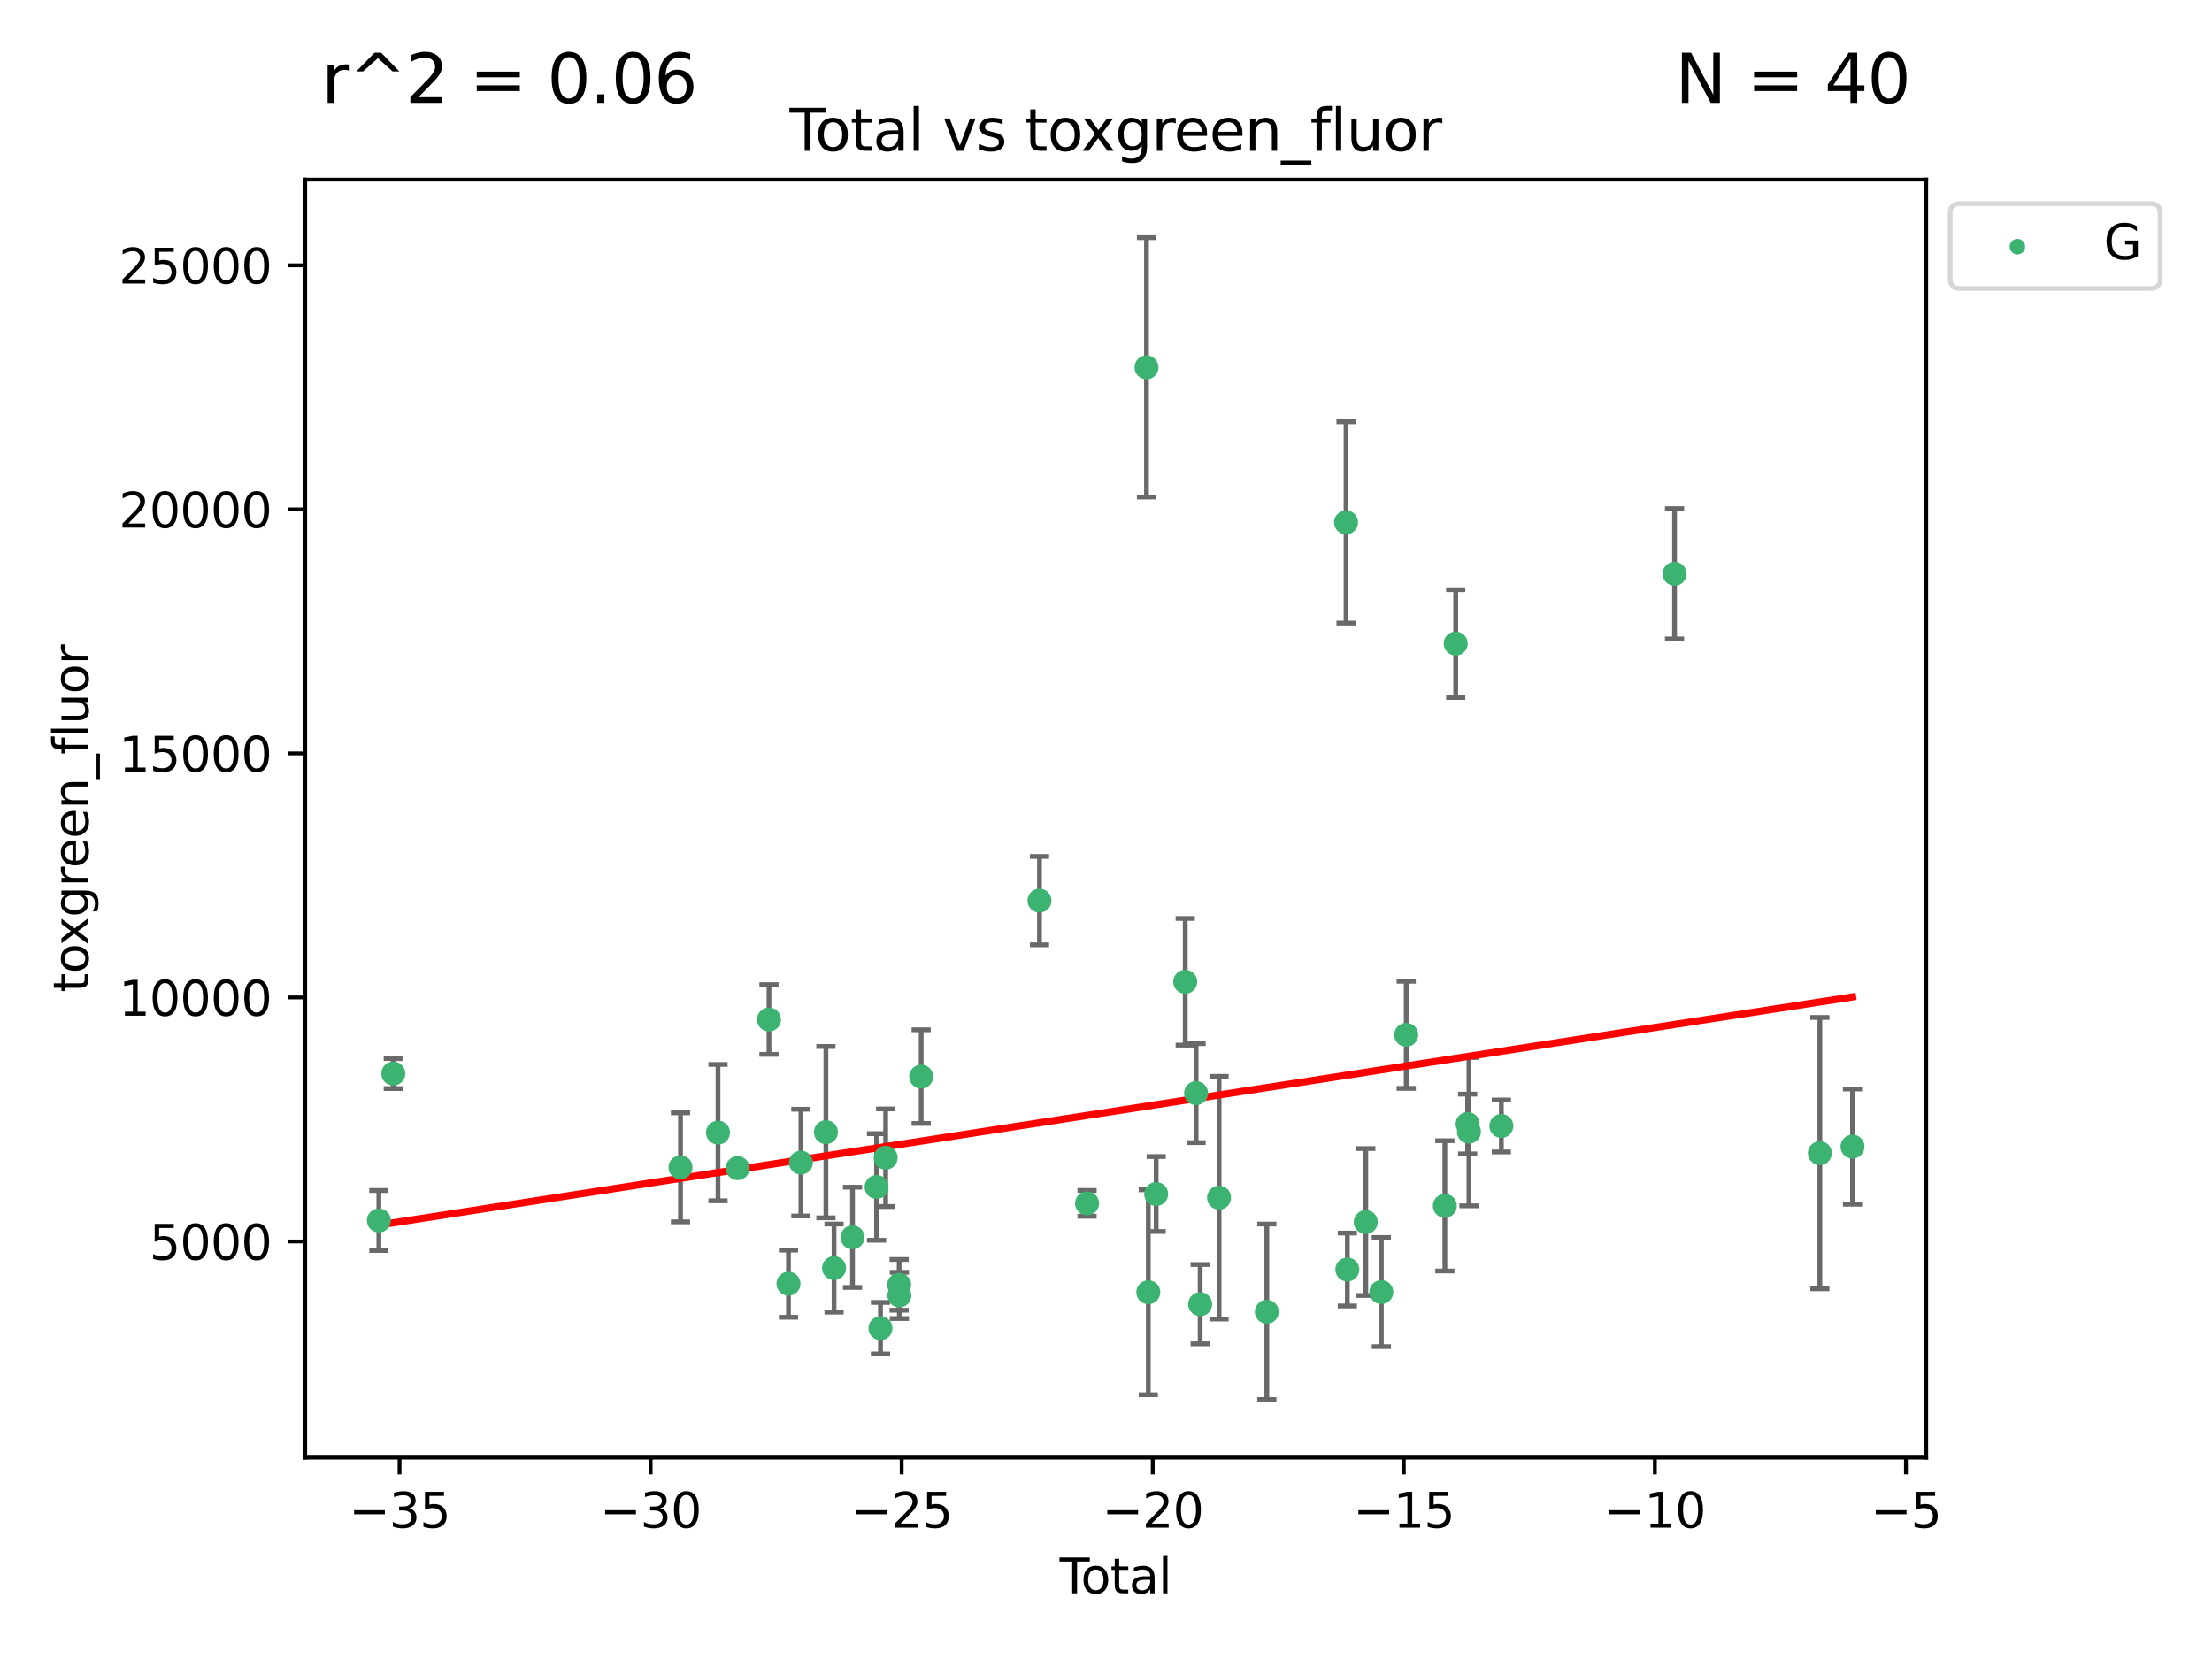 <?xml version="1.0" encoding="utf-8" standalone="no"?>
<!DOCTYPE svg PUBLIC "-//W3C//DTD SVG 1.1//EN"
  "http://www.w3.org/Graphics/SVG/1.1/DTD/svg11.dtd">
<svg xmlns:xlink="http://www.w3.org/1999/xlink" width="460.8pt" height="345.6pt" viewBox="0 0 460.8 345.6" xmlns="http://www.w3.org/2000/svg" version="1.1">
 <defs>
  <style type="text/css">*{stroke-linejoin: round; stroke-linecap: butt}</style>
 </defs>
 <g id="figure_1">
  <g id="patch_1">
   <path d="M 0 345.6 
L 460.8 345.6 
L 460.8 0 
L 0 0 
z
" style="fill: #ffffff"/>
  </g>
  <g id="axes_1">
   <g id="patch_2">
    <path d="M 63.571 303.64 
L 401.26 303.64 
L 401.26 37.411 
L 63.571 37.411 
z
" style="fill: #ffffff"/>
   </g>
   <g id="PathCollection_1">
    <defs>
     <path id="mef9dcdb7cf" d="M 0 1.118 
C 0.297 1.118 0.581 1 0.791 0.791 
C 1 0.581 1.118 0.297 1.118 0 
C 1.118 -0.297 1 -0.581 0.791 -0.791 
C 0.581 -1 0.297 -1.118 0 -1.118 
C -0.297 -1.118 -0.581 -1 -0.791 -0.791 
C -1 -0.581 -1.118 -0.297 -1.118 0 
C -1.118 0.297 -1 0.581 -0.791 0.791 
C -0.581 1 -0.297 1.118 0 1.118 
z
" style="stroke: #3cb371"/>
    </defs>
    <g clip-path="url(#p115b0da5cd)">
     <use xlink:href="#mef9dcdb7cf" x="78.921" y="254.249" style="fill: #3cb371; stroke: #3cb371"/>
     <use xlink:href="#mef9dcdb7cf" x="81.93" y="223.641" style="fill: #3cb371; stroke: #3cb371"/>
     <use xlink:href="#mef9dcdb7cf" x="141.76" y="243.178" style="fill: #3cb371; stroke: #3cb371"/>
     <use xlink:href="#mef9dcdb7cf" x="149.573" y="235.945" style="fill: #3cb371; stroke: #3cb371"/>
     <use xlink:href="#mef9dcdb7cf" x="153.665" y="243.344" style="fill: #3cb371; stroke: #3cb371"/>
     <use xlink:href="#mef9dcdb7cf" x="160.196" y="212.38" style="fill: #3cb371; stroke: #3cb371"/>
     <use xlink:href="#mef9dcdb7cf" x="164.252" y="267.417" style="fill: #3cb371; stroke: #3cb371"/>
     <use xlink:href="#mef9dcdb7cf" x="166.84" y="242.194" style="fill: #3cb371; stroke: #3cb371"/>
     <use xlink:href="#mef9dcdb7cf" x="172.053" y="235.851" style="fill: #3cb371; stroke: #3cb371"/>
     <use xlink:href="#mef9dcdb7cf" x="173.747" y="264.164" style="fill: #3cb371; stroke: #3cb371"/>
     <use xlink:href="#mef9dcdb7cf" x="177.596" y="257.757" style="fill: #3cb371; stroke: #3cb371"/>
     <use xlink:href="#mef9dcdb7cf" x="182.603" y="247.271" style="fill: #3cb371; stroke: #3cb371"/>
     <use xlink:href="#mef9dcdb7cf" x="183.419" y="276.687" style="fill: #3cb371; stroke: #3cb371"/>
     <use xlink:href="#mef9dcdb7cf" x="184.499" y="241.174" style="fill: #3cb371; stroke: #3cb371"/>
     <use xlink:href="#mef9dcdb7cf" x="187.311" y="267.658" style="fill: #3cb371; stroke: #3cb371"/>
     <use xlink:href="#mef9dcdb7cf" x="187.355" y="269.866" style="fill: #3cb371; stroke: #3cb371"/>
     <use xlink:href="#mef9dcdb7cf" x="191.898" y="224.281" style="fill: #3cb371; stroke: #3cb371"/>
     <use xlink:href="#mef9dcdb7cf" x="216.545" y="187.615" style="fill: #3cb371; stroke: #3cb371"/>
     <use xlink:href="#mef9dcdb7cf" x="226.453" y="250.678" style="fill: #3cb371; stroke: #3cb371"/>
     <use xlink:href="#mef9dcdb7cf" x="238.835" y="76.523" style="fill: #3cb371; stroke: #3cb371"/>
     <use xlink:href="#mef9dcdb7cf" x="239.213" y="269.202" style="fill: #3cb371; stroke: #3cb371"/>
     <use xlink:href="#mef9dcdb7cf" x="240.851" y="248.737" style="fill: #3cb371; stroke: #3cb371"/>
     <use xlink:href="#mef9dcdb7cf" x="246.904" y="204.526" style="fill: #3cb371; stroke: #3cb371"/>
     <use xlink:href="#mef9dcdb7cf" x="249.167" y="227.716" style="fill: #3cb371; stroke: #3cb371"/>
     <use xlink:href="#mef9dcdb7cf" x="250.017" y="271.687" style="fill: #3cb371; stroke: #3cb371"/>
     <use xlink:href="#mef9dcdb7cf" x="253.952" y="249.5" style="fill: #3cb371; stroke: #3cb371"/>
     <use xlink:href="#mef9dcdb7cf" x="263.901" y="273.268" style="fill: #3cb371; stroke: #3cb371"/>
     <use xlink:href="#mef9dcdb7cf" x="280.407" y="108.828" style="fill: #3cb371; stroke: #3cb371"/>
     <use xlink:href="#mef9dcdb7cf" x="280.673" y="264.465" style="fill: #3cb371; stroke: #3cb371"/>
     <use xlink:href="#mef9dcdb7cf" x="284.511" y="254.573" style="fill: #3cb371; stroke: #3cb371"/>
     <use xlink:href="#mef9dcdb7cf" x="287.76" y="269.166" style="fill: #3cb371; stroke: #3cb371"/>
     <use xlink:href="#mef9dcdb7cf" x="292.937" y="215.573" style="fill: #3cb371; stroke: #3cb371"/>
     <use xlink:href="#mef9dcdb7cf" x="300.991" y="251.202" style="fill: #3cb371; stroke: #3cb371"/>
     <use xlink:href="#mef9dcdb7cf" x="303.248" y="134.066" style="fill: #3cb371; stroke: #3cb371"/>
     <use xlink:href="#mef9dcdb7cf" x="305.733" y="234.151" style="fill: #3cb371; stroke: #3cb371"/>
     <use xlink:href="#mef9dcdb7cf" x="306.006" y="235.745" style="fill: #3cb371; stroke: #3cb371"/>
     <use xlink:href="#mef9dcdb7cf" x="312.761" y="234.558" style="fill: #3cb371; stroke: #3cb371"/>
     <use xlink:href="#mef9dcdb7cf" x="348.839" y="119.527" style="fill: #3cb371; stroke: #3cb371"/>
     <use xlink:href="#mef9dcdb7cf" x="379.109" y="240.218" style="fill: #3cb371; stroke: #3cb371"/>
     <use xlink:href="#mef9dcdb7cf" x="385.911" y="238.863" style="fill: #3cb371; stroke: #3cb371"/>
    </g>
   </g>
   <g id="matplotlib.axis_1">
    <g id="xtick_1">
     <g id="line2d_1">
      <defs>
       <path id="m6c66e1e3f3" d="M 0 0 
L 0 3.5 
" style="stroke: #000000; stroke-width: 0.8"/>
      </defs>
      <g>
       <use xlink:href="#m6c66e1e3f3" x="83.232" y="303.64" style="stroke: #000000; stroke-width: 0.8"/>
      </g>
     </g>
     <g id="text_1">
      <!-- −35 -->
      <g transform="translate(72.68 318.238)scale(0.1 -0.1)">
       <defs>
        <path id="DejaVuSans-2212" d="M 678 2272 
L 4684 2272 
L 4684 1741 
L 678 1741 
L 678 2272 
z
" transform="scale(0.016)"/>
        <path id="DejaVuSans-33" d="M 2597 2516 
Q 3050 2419 3304 2112 
Q 3559 1806 3559 1356 
Q 3559 666 3084 287 
Q 2609 -91 1734 -91 
Q 1441 -91 1130 -33 
Q 819 25 488 141 
L 488 750 
Q 750 597 1062 519 
Q 1375 441 1716 441 
Q 2309 441 2620 675 
Q 2931 909 2931 1356 
Q 2931 1769 2642 2001 
Q 2353 2234 1838 2234 
L 1294 2234 
L 1294 2753 
L 1863 2753 
Q 2328 2753 2575 2939 
Q 2822 3125 2822 3475 
Q 2822 3834 2567 4026 
Q 2313 4219 1838 4219 
Q 1578 4219 1281 4162 
Q 984 4106 628 3988 
L 628 4550 
Q 988 4650 1302 4700 
Q 1616 4750 1894 4750 
Q 2613 4750 3031 4423 
Q 3450 4097 3450 3541 
Q 3450 3153 3228 2886 
Q 3006 2619 2597 2516 
z
" transform="scale(0.016)"/>
        <path id="DejaVuSans-35" d="M 691 4666 
L 3169 4666 
L 3169 4134 
L 1269 4134 
L 1269 2991 
Q 1406 3038 1543 3061 
Q 1681 3084 1819 3084 
Q 2600 3084 3056 2656 
Q 3513 2228 3513 1497 
Q 3513 744 3044 326 
Q 2575 -91 1722 -91 
Q 1428 -91 1123 -41 
Q 819 9 494 109 
L 494 744 
Q 775 591 1075 516 
Q 1375 441 1709 441 
Q 2250 441 2565 725 
Q 2881 1009 2881 1497 
Q 2881 1984 2565 2268 
Q 2250 2553 1709 2553 
Q 1456 2553 1204 2497 
Q 953 2441 691 2322 
L 691 4666 
z
" transform="scale(0.016)"/>
       </defs>
       <use xlink:href="#DejaVuSans-2212"/>
       <use xlink:href="#DejaVuSans-33" x="83.789"/>
       <use xlink:href="#DejaVuSans-35" x="147.412"/>
      </g>
     </g>
    </g>
    <g id="xtick_2">
     <g id="line2d_2">
      <g>
       <use xlink:href="#m6c66e1e3f3" x="135.534" y="303.64" style="stroke: #000000; stroke-width: 0.8"/>
      </g>
     </g>
     <g id="text_2">
      <!-- −30 -->
      <g transform="translate(124.981 318.238)scale(0.1 -0.1)">
       <defs>
        <path id="DejaVuSans-30" d="M 2034 4250 
Q 1547 4250 1301 3770 
Q 1056 3291 1056 2328 
Q 1056 1369 1301 889 
Q 1547 409 2034 409 
Q 2525 409 2770 889 
Q 3016 1369 3016 2328 
Q 3016 3291 2770 3770 
Q 2525 4250 2034 4250 
z
M 2034 4750 
Q 2819 4750 3233 4129 
Q 3647 3509 3647 2328 
Q 3647 1150 3233 529 
Q 2819 -91 2034 -91 
Q 1250 -91 836 529 
Q 422 1150 422 2328 
Q 422 3509 836 4129 
Q 1250 4750 2034 4750 
z
" transform="scale(0.016)"/>
       </defs>
       <use xlink:href="#DejaVuSans-2212"/>
       <use xlink:href="#DejaVuSans-33" x="83.789"/>
       <use xlink:href="#DejaVuSans-30" x="147.412"/>
      </g>
     </g>
    </g>
    <g id="xtick_3">
     <g id="line2d_3">
      <g>
       <use xlink:href="#m6c66e1e3f3" x="187.835" y="303.64" style="stroke: #000000; stroke-width: 0.8"/>
      </g>
     </g>
     <g id="text_3">
      <!-- −25 -->
      <g transform="translate(177.283 318.238)scale(0.1 -0.1)">
       <defs>
        <path id="DejaVuSans-32" d="M 1228 531 
L 3431 531 
L 3431 0 
L 469 0 
L 469 531 
Q 828 903 1448 1529 
Q 2069 2156 2228 2338 
Q 2531 2678 2651 2914 
Q 2772 3150 2772 3378 
Q 2772 3750 2511 3984 
Q 2250 4219 1831 4219 
Q 1534 4219 1204 4116 
Q 875 4013 500 3803 
L 500 4441 
Q 881 4594 1212 4672 
Q 1544 4750 1819 4750 
Q 2544 4750 2975 4387 
Q 3406 4025 3406 3419 
Q 3406 3131 3298 2873 
Q 3191 2616 2906 2266 
Q 2828 2175 2409 1742 
Q 1991 1309 1228 531 
z
" transform="scale(0.016)"/>
       </defs>
       <use xlink:href="#DejaVuSans-2212"/>
       <use xlink:href="#DejaVuSans-32" x="83.789"/>
       <use xlink:href="#DejaVuSans-35" x="147.412"/>
      </g>
     </g>
    </g>
    <g id="xtick_4">
     <g id="line2d_4">
      <g>
       <use xlink:href="#m6c66e1e3f3" x="240.136" y="303.64" style="stroke: #000000; stroke-width: 0.8"/>
      </g>
     </g>
     <g id="text_4">
      <!-- −20 -->
      <g transform="translate(229.584 318.238)scale(0.1 -0.1)">
       <use xlink:href="#DejaVuSans-2212"/>
       <use xlink:href="#DejaVuSans-32" x="83.789"/>
       <use xlink:href="#DejaVuSans-30" x="147.412"/>
      </g>
     </g>
    </g>
    <g id="xtick_5">
     <g id="line2d_5">
      <g>
       <use xlink:href="#m6c66e1e3f3" x="292.437" y="303.64" style="stroke: #000000; stroke-width: 0.8"/>
      </g>
     </g>
     <g id="text_5">
      <!-- −15 -->
      <g transform="translate(281.885 318.238)scale(0.1 -0.1)">
       <defs>
        <path id="DejaVuSans-31" d="M 794 531 
L 1825 531 
L 1825 4091 
L 703 3866 
L 703 4441 
L 1819 4666 
L 2450 4666 
L 2450 531 
L 3481 531 
L 3481 0 
L 794 0 
L 794 531 
z
" transform="scale(0.016)"/>
       </defs>
       <use xlink:href="#DejaVuSans-2212"/>
       <use xlink:href="#DejaVuSans-31" x="83.789"/>
       <use xlink:href="#DejaVuSans-35" x="147.412"/>
      </g>
     </g>
    </g>
    <g id="xtick_6">
     <g id="line2d_6">
      <g>
       <use xlink:href="#m6c66e1e3f3" x="344.739" y="303.64" style="stroke: #000000; stroke-width: 0.8"/>
      </g>
     </g>
     <g id="text_6">
      <!-- −10 -->
      <g transform="translate(334.186 318.238)scale(0.1 -0.1)">
       <use xlink:href="#DejaVuSans-2212"/>
       <use xlink:href="#DejaVuSans-31" x="83.789"/>
       <use xlink:href="#DejaVuSans-30" x="147.412"/>
      </g>
     </g>
    </g>
    <g id="xtick_7">
     <g id="line2d_7">
      <g>
       <use xlink:href="#m6c66e1e3f3" x="397.04" y="303.64" style="stroke: #000000; stroke-width: 0.8"/>
      </g>
     </g>
     <g id="text_7">
      <!-- −5 -->
      <g transform="translate(389.669 318.238)scale(0.1 -0.1)">
       <use xlink:href="#DejaVuSans-2212"/>
       <use xlink:href="#DejaVuSans-35" x="83.789"/>
      </g>
     </g>
    </g>
    <g id="text_8">
     <!-- Total -->
     <g transform="translate(220.739 331.917)scale(0.1 -0.1)">
      <defs>
       <path id="DejaVuSans-54" d="M -19 4666 
L 3928 4666 
L 3928 4134 
L 2272 4134 
L 2272 0 
L 1638 0 
L 1638 4134 
L -19 4134 
L -19 4666 
z
" transform="scale(0.016)"/>
       <path id="DejaVuSans-6f" d="M 1959 3097 
Q 1497 3097 1228 2736 
Q 959 2375 959 1747 
Q 959 1119 1226 758 
Q 1494 397 1959 397 
Q 2419 397 2687 759 
Q 2956 1122 2956 1747 
Q 2956 2369 2687 2733 
Q 2419 3097 1959 3097 
z
M 1959 3584 
Q 2709 3584 3137 3096 
Q 3566 2609 3566 1747 
Q 3566 888 3137 398 
Q 2709 -91 1959 -91 
Q 1206 -91 779 398 
Q 353 888 353 1747 
Q 353 2609 779 3096 
Q 1206 3584 1959 3584 
z
" transform="scale(0.016)"/>
       <path id="DejaVuSans-74" d="M 1172 4494 
L 1172 3500 
L 2356 3500 
L 2356 3053 
L 1172 3053 
L 1172 1153 
Q 1172 725 1289 603 
Q 1406 481 1766 481 
L 2356 481 
L 2356 0 
L 1766 0 
Q 1100 0 847 248 
Q 594 497 594 1153 
L 594 3053 
L 172 3053 
L 172 3500 
L 594 3500 
L 594 4494 
L 1172 4494 
z
" transform="scale(0.016)"/>
       <path id="DejaVuSans-61" d="M 2194 1759 
Q 1497 1759 1228 1600 
Q 959 1441 959 1056 
Q 959 750 1161 570 
Q 1363 391 1709 391 
Q 2188 391 2477 730 
Q 2766 1069 2766 1631 
L 2766 1759 
L 2194 1759 
z
M 3341 1997 
L 3341 0 
L 2766 0 
L 2766 531 
Q 2569 213 2275 61 
Q 1981 -91 1556 -91 
Q 1019 -91 701 211 
Q 384 513 384 1019 
Q 384 1609 779 1909 
Q 1175 2209 1959 2209 
L 2766 2209 
L 2766 2266 
Q 2766 2663 2505 2880 
Q 2244 3097 1772 3097 
Q 1472 3097 1187 3025 
Q 903 2953 641 2809 
L 641 3341 
Q 956 3463 1253 3523 
Q 1550 3584 1831 3584 
Q 2591 3584 2966 3190 
Q 3341 2797 3341 1997 
z
" transform="scale(0.016)"/>
       <path id="DejaVuSans-6c" d="M 603 4863 
L 1178 4863 
L 1178 0 
L 603 0 
L 603 4863 
z
" transform="scale(0.016)"/>
      </defs>
      <use xlink:href="#DejaVuSans-54"/>
      <use xlink:href="#DejaVuSans-6f" x="44.084"/>
      <use xlink:href="#DejaVuSans-74" x="105.266"/>
      <use xlink:href="#DejaVuSans-61" x="144.475"/>
      <use xlink:href="#DejaVuSans-6c" x="205.754"/>
     </g>
    </g>
   </g>
   <g id="matplotlib.axis_2">
    <g id="ytick_1">
     <g id="line2d_8">
      <defs>
       <path id="m1ea4a90bc9" d="M 0 0 
L -3.5 0 
" style="stroke: #000000; stroke-width: 0.8"/>
      </defs>
      <g>
       <use xlink:href="#m1ea4a90bc9" x="63.571" y="258.624" style="stroke: #000000; stroke-width: 0.8"/>
      </g>
     </g>
     <g id="text_9">
      <!-- 5000 -->
      <g transform="translate(31.121 262.423)scale(0.1 -0.1)">
       <use xlink:href="#DejaVuSans-35"/>
       <use xlink:href="#DejaVuSans-30" x="63.623"/>
       <use xlink:href="#DejaVuSans-30" x="127.246"/>
       <use xlink:href="#DejaVuSans-30" x="190.869"/>
      </g>
     </g>
    </g>
    <g id="ytick_2">
     <g id="line2d_9">
      <g>
       <use xlink:href="#m1ea4a90bc9" x="63.571" y="207.786" style="stroke: #000000; stroke-width: 0.8"/>
      </g>
     </g>
     <g id="text_10">
      <!-- 10000 -->
      <g transform="translate(24.759 211.585)scale(0.1 -0.1)">
       <use xlink:href="#DejaVuSans-31"/>
       <use xlink:href="#DejaVuSans-30" x="63.623"/>
       <use xlink:href="#DejaVuSans-30" x="127.246"/>
       <use xlink:href="#DejaVuSans-30" x="190.869"/>
       <use xlink:href="#DejaVuSans-30" x="254.492"/>
      </g>
     </g>
    </g>
    <g id="ytick_3">
     <g id="line2d_10">
      <g>
       <use xlink:href="#m1ea4a90bc9" x="63.571" y="156.947" style="stroke: #000000; stroke-width: 0.8"/>
      </g>
     </g>
     <g id="text_11">
      <!-- 15000 -->
      <g transform="translate(24.759 160.746)scale(0.1 -0.1)">
       <use xlink:href="#DejaVuSans-31"/>
       <use xlink:href="#DejaVuSans-35" x="63.623"/>
       <use xlink:href="#DejaVuSans-30" x="127.246"/>
       <use xlink:href="#DejaVuSans-30" x="190.869"/>
       <use xlink:href="#DejaVuSans-30" x="254.492"/>
      </g>
     </g>
    </g>
    <g id="ytick_4">
     <g id="line2d_11">
      <g>
       <use xlink:href="#m1ea4a90bc9" x="63.571" y="106.109" style="stroke: #000000; stroke-width: 0.8"/>
      </g>
     </g>
     <g id="text_12">
      <!-- 20000 -->
      <g transform="translate(24.759 109.908)scale(0.1 -0.1)">
       <use xlink:href="#DejaVuSans-32"/>
       <use xlink:href="#DejaVuSans-30" x="63.623"/>
       <use xlink:href="#DejaVuSans-30" x="127.246"/>
       <use xlink:href="#DejaVuSans-30" x="190.869"/>
       <use xlink:href="#DejaVuSans-30" x="254.492"/>
      </g>
     </g>
    </g>
    <g id="ytick_5">
     <g id="line2d_12">
      <g>
       <use xlink:href="#m1ea4a90bc9" x="63.571" y="55.271" style="stroke: #000000; stroke-width: 0.8"/>
      </g>
     </g>
     <g id="text_13">
      <!-- 25000 -->
      <g transform="translate(24.759 59.07)scale(0.1 -0.1)">
       <use xlink:href="#DejaVuSans-32"/>
       <use xlink:href="#DejaVuSans-35" x="63.623"/>
       <use xlink:href="#DejaVuSans-30" x="127.246"/>
       <use xlink:href="#DejaVuSans-30" x="190.869"/>
       <use xlink:href="#DejaVuSans-30" x="254.492"/>
      </g>
     </g>
    </g>
    <g id="text_14">
     <!-- toxgreen_fluor -->
     <g transform="translate(18.401 206.72)rotate(-90)scale(0.1 -0.1)">
      <defs>
       <path id="DejaVuSans-78" d="M 3513 3500 
L 2247 1797 
L 3578 0 
L 2900 0 
L 1881 1375 
L 863 0 
L 184 0 
L 1544 1831 
L 300 3500 
L 978 3500 
L 1906 2253 
L 2834 3500 
L 3513 3500 
z
" transform="scale(0.016)"/>
       <path id="DejaVuSans-67" d="M 2906 1791 
Q 2906 2416 2648 2759 
Q 2391 3103 1925 3103 
Q 1463 3103 1205 2759 
Q 947 2416 947 1791 
Q 947 1169 1205 825 
Q 1463 481 1925 481 
Q 2391 481 2648 825 
Q 2906 1169 2906 1791 
z
M 3481 434 
Q 3481 -459 3084 -895 
Q 2688 -1331 1869 -1331 
Q 1566 -1331 1297 -1286 
Q 1028 -1241 775 -1147 
L 775 -588 
Q 1028 -725 1275 -790 
Q 1522 -856 1778 -856 
Q 2344 -856 2625 -561 
Q 2906 -266 2906 331 
L 2906 616 
Q 2728 306 2450 153 
Q 2172 0 1784 0 
Q 1141 0 747 490 
Q 353 981 353 1791 
Q 353 2603 747 3093 
Q 1141 3584 1784 3584 
Q 2172 3584 2450 3431 
Q 2728 3278 2906 2969 
L 2906 3500 
L 3481 3500 
L 3481 434 
z
" transform="scale(0.016)"/>
       <path id="DejaVuSans-72" d="M 2631 2963 
Q 2534 3019 2420 3045 
Q 2306 3072 2169 3072 
Q 1681 3072 1420 2755 
Q 1159 2438 1159 1844 
L 1159 0 
L 581 0 
L 581 3500 
L 1159 3500 
L 1159 2956 
Q 1341 3275 1631 3429 
Q 1922 3584 2338 3584 
Q 2397 3584 2469 3576 
Q 2541 3569 2628 3553 
L 2631 2963 
z
" transform="scale(0.016)"/>
       <path id="DejaVuSans-65" d="M 3597 1894 
L 3597 1613 
L 953 1613 
Q 991 1019 1311 708 
Q 1631 397 2203 397 
Q 2534 397 2845 478 
Q 3156 559 3463 722 
L 3463 178 
Q 3153 47 2828 -22 
Q 2503 -91 2169 -91 
Q 1331 -91 842 396 
Q 353 884 353 1716 
Q 353 2575 817 3079 
Q 1281 3584 2069 3584 
Q 2775 3584 3186 3129 
Q 3597 2675 3597 1894 
z
M 3022 2063 
Q 3016 2534 2758 2815 
Q 2500 3097 2075 3097 
Q 1594 3097 1305 2825 
Q 1016 2553 972 2059 
L 3022 2063 
z
" transform="scale(0.016)"/>
       <path id="DejaVuSans-6e" d="M 3513 2113 
L 3513 0 
L 2938 0 
L 2938 2094 
Q 2938 2591 2744 2837 
Q 2550 3084 2163 3084 
Q 1697 3084 1428 2787 
Q 1159 2491 1159 1978 
L 1159 0 
L 581 0 
L 581 3500 
L 1159 3500 
L 1159 2956 
Q 1366 3272 1645 3428 
Q 1925 3584 2291 3584 
Q 2894 3584 3203 3211 
Q 3513 2838 3513 2113 
z
" transform="scale(0.016)"/>
       <path id="DejaVuSans-5f" d="M 3263 -1063 
L 3263 -1509 
L -63 -1509 
L -63 -1063 
L 3263 -1063 
z
" transform="scale(0.016)"/>
       <path id="DejaVuSans-66" d="M 2375 4863 
L 2375 4384 
L 1825 4384 
Q 1516 4384 1395 4259 
Q 1275 4134 1275 3809 
L 1275 3500 
L 2222 3500 
L 2222 3053 
L 1275 3053 
L 1275 0 
L 697 0 
L 697 3053 
L 147 3053 
L 147 3500 
L 697 3500 
L 697 3744 
Q 697 4328 969 4595 
Q 1241 4863 1831 4863 
L 2375 4863 
z
" transform="scale(0.016)"/>
       <path id="DejaVuSans-75" d="M 544 1381 
L 544 3500 
L 1119 3500 
L 1119 1403 
Q 1119 906 1312 657 
Q 1506 409 1894 409 
Q 2359 409 2629 706 
Q 2900 1003 2900 1516 
L 2900 3500 
L 3475 3500 
L 3475 0 
L 2900 0 
L 2900 538 
Q 2691 219 2414 64 
Q 2138 -91 1772 -91 
Q 1169 -91 856 284 
Q 544 659 544 1381 
z
M 1991 3584 
L 1991 3584 
z
" transform="scale(0.016)"/>
      </defs>
      <use xlink:href="#DejaVuSans-74"/>
      <use xlink:href="#DejaVuSans-6f" x="39.209"/>
      <use xlink:href="#DejaVuSans-78" x="97.266"/>
      <use xlink:href="#DejaVuSans-67" x="156.445"/>
      <use xlink:href="#DejaVuSans-72" x="219.922"/>
      <use xlink:href="#DejaVuSans-65" x="258.785"/>
      <use xlink:href="#DejaVuSans-65" x="320.309"/>
      <use xlink:href="#DejaVuSans-6e" x="381.832"/>
      <use xlink:href="#DejaVuSans-5f" x="445.211"/>
      <use xlink:href="#DejaVuSans-66" x="495.211"/>
      <use xlink:href="#DejaVuSans-6c" x="530.416"/>
      <use xlink:href="#DejaVuSans-75" x="558.199"/>
      <use xlink:href="#DejaVuSans-6f" x="621.578"/>
      <use xlink:href="#DejaVuSans-72" x="682.76"/>
     </g>
    </g>
   </g>
   <g id="LineCollection_1">
    <path d="M 78.921 260.501 
L 78.921 247.998 
" clip-path="url(#p115b0da5cd)" style="fill: none; stroke: #696969"/>
    <path d="M 81.93 226.773 
L 81.93 220.509 
" clip-path="url(#p115b0da5cd)" style="fill: none; stroke: #696969"/>
    <path d="M 141.76 254.535 
L 141.76 231.821 
" clip-path="url(#p115b0da5cd)" style="fill: none; stroke: #696969"/>
    <path d="M 149.573 250.147 
L 149.573 221.743 
" clip-path="url(#p115b0da5cd)" style="fill: none; stroke: #696969"/>
    <path d="M 153.665 244.208 
L 153.665 242.48 
" clip-path="url(#p115b0da5cd)" style="fill: none; stroke: #696969"/>
    <path d="M 160.196 219.638 
L 160.196 205.122 
" clip-path="url(#p115b0da5cd)" style="fill: none; stroke: #696969"/>
    <path d="M 164.252 274.406 
L 164.252 260.429 
" clip-path="url(#p115b0da5cd)" style="fill: none; stroke: #696969"/>
    <path d="M 166.84 253.312 
L 166.84 231.076 
" clip-path="url(#p115b0da5cd)" style="fill: none; stroke: #696969"/>
    <path d="M 172.053 253.698 
L 172.053 218.003 
" clip-path="url(#p115b0da5cd)" style="fill: none; stroke: #696969"/>
    <path d="M 173.747 273.338 
L 173.747 254.991 
" clip-path="url(#p115b0da5cd)" style="fill: none; stroke: #696969"/>
    <path d="M 177.596 268.203 
L 177.596 247.311 
" clip-path="url(#p115b0da5cd)" style="fill: none; stroke: #696969"/>
    <path d="M 182.603 258.377 
L 182.603 236.164 
" clip-path="url(#p115b0da5cd)" style="fill: none; stroke: #696969"/>
    <path d="M 183.419 282.05 
L 183.419 271.325 
" clip-path="url(#p115b0da5cd)" style="fill: none; stroke: #696969"/>
    <path d="M 184.499 251.339 
L 184.499 231.008 
" clip-path="url(#p115b0da5cd)" style="fill: none; stroke: #696969"/>
    <path d="M 187.311 272.947 
L 187.311 262.368 
" clip-path="url(#p115b0da5cd)" style="fill: none; stroke: #696969"/>
    <path d="M 187.355 274.682 
L 187.355 265.05 
" clip-path="url(#p115b0da5cd)" style="fill: none; stroke: #696969"/>
    <path d="M 191.898 234.028 
L 191.898 214.534 
" clip-path="url(#p115b0da5cd)" style="fill: none; stroke: #696969"/>
    <path d="M 216.545 196.827 
L 216.545 178.403 
" clip-path="url(#p115b0da5cd)" style="fill: none; stroke: #696969"/>
    <path d="M 226.453 253.365 
L 226.453 247.992 
" clip-path="url(#p115b0da5cd)" style="fill: none; stroke: #696969"/>
    <path d="M 238.835 103.534 
L 238.835 49.513 
" clip-path="url(#p115b0da5cd)" style="fill: none; stroke: #696969"/>
    <path d="M 239.213 290.546 
L 239.213 247.857 
" clip-path="url(#p115b0da5cd)" style="fill: none; stroke: #696969"/>
    <path d="M 240.851 256.544 
L 240.851 240.93 
" clip-path="url(#p115b0da5cd)" style="fill: none; stroke: #696969"/>
    <path d="M 246.904 217.72 
L 246.904 191.333 
" clip-path="url(#p115b0da5cd)" style="fill: none; stroke: #696969"/>
    <path d="M 249.167 238.024 
L 249.167 217.409 
" clip-path="url(#p115b0da5cd)" style="fill: none; stroke: #696969"/>
    <path d="M 250.017 279.947 
L 250.017 263.428 
" clip-path="url(#p115b0da5cd)" style="fill: none; stroke: #696969"/>
    <path d="M 253.952 274.778 
L 253.952 224.222 
" clip-path="url(#p115b0da5cd)" style="fill: none; stroke: #696969"/>
    <path d="M 263.901 291.539 
L 263.901 254.998 
" clip-path="url(#p115b0da5cd)" style="fill: none; stroke: #696969"/>
    <path d="M 280.407 129.788 
L 280.407 87.868 
" clip-path="url(#p115b0da5cd)" style="fill: none; stroke: #696969"/>
    <path d="M 280.673 272.055 
L 280.673 256.876 
" clip-path="url(#p115b0da5cd)" style="fill: none; stroke: #696969"/>
    <path d="M 284.511 269.877 
L 284.511 239.268 
" clip-path="url(#p115b0da5cd)" style="fill: none; stroke: #696969"/>
    <path d="M 287.76 280.529 
L 287.76 257.802 
" clip-path="url(#p115b0da5cd)" style="fill: none; stroke: #696969"/>
    <path d="M 292.937 226.727 
L 292.937 204.418 
" clip-path="url(#p115b0da5cd)" style="fill: none; stroke: #696969"/>
    <path d="M 300.991 264.774 
L 300.991 237.629 
" clip-path="url(#p115b0da5cd)" style="fill: none; stroke: #696969"/>
    <path d="M 303.248 145.294 
L 303.248 122.838 
" clip-path="url(#p115b0da5cd)" style="fill: none; stroke: #696969"/>
    <path d="M 305.733 240.374 
L 305.733 227.928 
" clip-path="url(#p115b0da5cd)" style="fill: none; stroke: #696969"/>
    <path d="M 306.006 251.2 
L 306.006 220.291 
" clip-path="url(#p115b0da5cd)" style="fill: none; stroke: #696969"/>
    <path d="M 312.761 239.962 
L 312.761 229.154 
" clip-path="url(#p115b0da5cd)" style="fill: none; stroke: #696969"/>
    <path d="M 348.839 133.095 
L 348.839 105.958 
" clip-path="url(#p115b0da5cd)" style="fill: none; stroke: #696969"/>
    <path d="M 379.109 268.48 
L 379.109 211.956 
" clip-path="url(#p115b0da5cd)" style="fill: none; stroke: #696969"/>
    <path d="M 385.911 250.868 
L 385.911 226.858 
" clip-path="url(#p115b0da5cd)" style="fill: none; stroke: #696969"/>
   </g>
   <g id="line2d_13">
    <defs>
     <path id="mffc3401884" d="M 2 0 
L -2 -0 
" style="stroke: #696969"/>
    </defs>
    <g clip-path="url(#p115b0da5cd)">
     <use xlink:href="#mffc3401884" x="78.921" y="260.501" style="fill: #696969; stroke: #696969"/>
     <use xlink:href="#mffc3401884" x="81.93" y="226.773" style="fill: #696969; stroke: #696969"/>
     <use xlink:href="#mffc3401884" x="141.76" y="254.535" style="fill: #696969; stroke: #696969"/>
     <use xlink:href="#mffc3401884" x="149.573" y="250.147" style="fill: #696969; stroke: #696969"/>
     <use xlink:href="#mffc3401884" x="153.665" y="244.208" style="fill: #696969; stroke: #696969"/>
     <use xlink:href="#mffc3401884" x="160.196" y="219.638" style="fill: #696969; stroke: #696969"/>
     <use xlink:href="#mffc3401884" x="164.252" y="274.406" style="fill: #696969; stroke: #696969"/>
     <use xlink:href="#mffc3401884" x="166.84" y="253.312" style="fill: #696969; stroke: #696969"/>
     <use xlink:href="#mffc3401884" x="172.053" y="253.698" style="fill: #696969; stroke: #696969"/>
     <use xlink:href="#mffc3401884" x="173.747" y="273.338" style="fill: #696969; stroke: #696969"/>
     <use xlink:href="#mffc3401884" x="177.596" y="268.203" style="fill: #696969; stroke: #696969"/>
     <use xlink:href="#mffc3401884" x="182.603" y="258.377" style="fill: #696969; stroke: #696969"/>
     <use xlink:href="#mffc3401884" x="183.419" y="282.05" style="fill: #696969; stroke: #696969"/>
     <use xlink:href="#mffc3401884" x="184.499" y="251.339" style="fill: #696969; stroke: #696969"/>
     <use xlink:href="#mffc3401884" x="187.311" y="272.947" style="fill: #696969; stroke: #696969"/>
     <use xlink:href="#mffc3401884" x="187.355" y="274.682" style="fill: #696969; stroke: #696969"/>
     <use xlink:href="#mffc3401884" x="191.898" y="234.028" style="fill: #696969; stroke: #696969"/>
     <use xlink:href="#mffc3401884" x="216.545" y="196.827" style="fill: #696969; stroke: #696969"/>
     <use xlink:href="#mffc3401884" x="226.453" y="253.365" style="fill: #696969; stroke: #696969"/>
     <use xlink:href="#mffc3401884" x="238.835" y="103.534" style="fill: #696969; stroke: #696969"/>
     <use xlink:href="#mffc3401884" x="239.213" y="290.546" style="fill: #696969; stroke: #696969"/>
     <use xlink:href="#mffc3401884" x="240.851" y="256.544" style="fill: #696969; stroke: #696969"/>
     <use xlink:href="#mffc3401884" x="246.904" y="217.72" style="fill: #696969; stroke: #696969"/>
     <use xlink:href="#mffc3401884" x="249.167" y="238.024" style="fill: #696969; stroke: #696969"/>
     <use xlink:href="#mffc3401884" x="250.017" y="279.947" style="fill: #696969; stroke: #696969"/>
     <use xlink:href="#mffc3401884" x="253.952" y="274.778" style="fill: #696969; stroke: #696969"/>
     <use xlink:href="#mffc3401884" x="263.901" y="291.539" style="fill: #696969; stroke: #696969"/>
     <use xlink:href="#mffc3401884" x="280.407" y="129.788" style="fill: #696969; stroke: #696969"/>
     <use xlink:href="#mffc3401884" x="280.673" y="272.055" style="fill: #696969; stroke: #696969"/>
     <use xlink:href="#mffc3401884" x="284.511" y="269.877" style="fill: #696969; stroke: #696969"/>
     <use xlink:href="#mffc3401884" x="287.76" y="280.529" style="fill: #696969; stroke: #696969"/>
     <use xlink:href="#mffc3401884" x="292.937" y="226.727" style="fill: #696969; stroke: #696969"/>
     <use xlink:href="#mffc3401884" x="300.991" y="264.774" style="fill: #696969; stroke: #696969"/>
     <use xlink:href="#mffc3401884" x="303.248" y="145.294" style="fill: #696969; stroke: #696969"/>
     <use xlink:href="#mffc3401884" x="305.733" y="240.374" style="fill: #696969; stroke: #696969"/>
     <use xlink:href="#mffc3401884" x="306.006" y="251.2" style="fill: #696969; stroke: #696969"/>
     <use xlink:href="#mffc3401884" x="312.761" y="239.962" style="fill: #696969; stroke: #696969"/>
     <use xlink:href="#mffc3401884" x="348.839" y="133.095" style="fill: #696969; stroke: #696969"/>
     <use xlink:href="#mffc3401884" x="379.109" y="268.48" style="fill: #696969; stroke: #696969"/>
     <use xlink:href="#mffc3401884" x="385.911" y="250.868" style="fill: #696969; stroke: #696969"/>
    </g>
   </g>
   <g id="line2d_14">
    <g clip-path="url(#p115b0da5cd)">
     <use xlink:href="#mffc3401884" x="78.921" y="247.998" style="fill: #696969; stroke: #696969"/>
     <use xlink:href="#mffc3401884" x="81.93" y="220.509" style="fill: #696969; stroke: #696969"/>
     <use xlink:href="#mffc3401884" x="141.76" y="231.821" style="fill: #696969; stroke: #696969"/>
     <use xlink:href="#mffc3401884" x="149.573" y="221.743" style="fill: #696969; stroke: #696969"/>
     <use xlink:href="#mffc3401884" x="153.665" y="242.48" style="fill: #696969; stroke: #696969"/>
     <use xlink:href="#mffc3401884" x="160.196" y="205.122" style="fill: #696969; stroke: #696969"/>
     <use xlink:href="#mffc3401884" x="164.252" y="260.429" style="fill: #696969; stroke: #696969"/>
     <use xlink:href="#mffc3401884" x="166.84" y="231.076" style="fill: #696969; stroke: #696969"/>
     <use xlink:href="#mffc3401884" x="172.053" y="218.003" style="fill: #696969; stroke: #696969"/>
     <use xlink:href="#mffc3401884" x="173.747" y="254.991" style="fill: #696969; stroke: #696969"/>
     <use xlink:href="#mffc3401884" x="177.596" y="247.311" style="fill: #696969; stroke: #696969"/>
     <use xlink:href="#mffc3401884" x="182.603" y="236.164" style="fill: #696969; stroke: #696969"/>
     <use xlink:href="#mffc3401884" x="183.419" y="271.325" style="fill: #696969; stroke: #696969"/>
     <use xlink:href="#mffc3401884" x="184.499" y="231.008" style="fill: #696969; stroke: #696969"/>
     <use xlink:href="#mffc3401884" x="187.311" y="262.368" style="fill: #696969; stroke: #696969"/>
     <use xlink:href="#mffc3401884" x="187.355" y="265.05" style="fill: #696969; stroke: #696969"/>
     <use xlink:href="#mffc3401884" x="191.898" y="214.534" style="fill: #696969; stroke: #696969"/>
     <use xlink:href="#mffc3401884" x="216.545" y="178.403" style="fill: #696969; stroke: #696969"/>
     <use xlink:href="#mffc3401884" x="226.453" y="247.992" style="fill: #696969; stroke: #696969"/>
     <use xlink:href="#mffc3401884" x="238.835" y="49.513" style="fill: #696969; stroke: #696969"/>
     <use xlink:href="#mffc3401884" x="239.213" y="247.857" style="fill: #696969; stroke: #696969"/>
     <use xlink:href="#mffc3401884" x="240.851" y="240.93" style="fill: #696969; stroke: #696969"/>
     <use xlink:href="#mffc3401884" x="246.904" y="191.333" style="fill: #696969; stroke: #696969"/>
     <use xlink:href="#mffc3401884" x="249.167" y="217.409" style="fill: #696969; stroke: #696969"/>
     <use xlink:href="#mffc3401884" x="250.017" y="263.428" style="fill: #696969; stroke: #696969"/>
     <use xlink:href="#mffc3401884" x="253.952" y="224.222" style="fill: #696969; stroke: #696969"/>
     <use xlink:href="#mffc3401884" x="263.901" y="254.998" style="fill: #696969; stroke: #696969"/>
     <use xlink:href="#mffc3401884" x="280.407" y="87.868" style="fill: #696969; stroke: #696969"/>
     <use xlink:href="#mffc3401884" x="280.673" y="256.876" style="fill: #696969; stroke: #696969"/>
     <use xlink:href="#mffc3401884" x="284.511" y="239.268" style="fill: #696969; stroke: #696969"/>
     <use xlink:href="#mffc3401884" x="287.76" y="257.802" style="fill: #696969; stroke: #696969"/>
     <use xlink:href="#mffc3401884" x="292.937" y="204.418" style="fill: #696969; stroke: #696969"/>
     <use xlink:href="#mffc3401884" x="300.991" y="237.629" style="fill: #696969; stroke: #696969"/>
     <use xlink:href="#mffc3401884" x="303.248" y="122.838" style="fill: #696969; stroke: #696969"/>
     <use xlink:href="#mffc3401884" x="305.733" y="227.928" style="fill: #696969; stroke: #696969"/>
     <use xlink:href="#mffc3401884" x="306.006" y="220.291" style="fill: #696969; stroke: #696969"/>
     <use xlink:href="#mffc3401884" x="312.761" y="229.154" style="fill: #696969; stroke: #696969"/>
     <use xlink:href="#mffc3401884" x="348.839" y="105.958" style="fill: #696969; stroke: #696969"/>
     <use xlink:href="#mffc3401884" x="379.109" y="211.956" style="fill: #696969; stroke: #696969"/>
     <use xlink:href="#mffc3401884" x="385.911" y="226.858" style="fill: #696969; stroke: #696969"/>
    </g>
   </g>
   <g id="line2d_15">
    <path d="M 78.921 255.199 
L 81.93 254.733 
L 141.76 245.471 
L 149.573 244.262 
L 153.665 243.628 
L 160.196 242.617 
L 164.252 241.989 
L 166.84 241.589 
L 172.053 240.782 
L 173.747 240.519 
L 177.596 239.923 
L 182.603 239.149 
L 183.419 239.022 
L 184.499 238.855 
L 187.311 238.42 
L 187.355 238.413 
L 191.898 237.71 
L 216.545 233.894 
L 226.453 232.36 
L 238.835 230.444 
L 239.213 230.385 
L 240.851 230.131 
L 246.904 229.194 
L 249.167 228.844 
L 250.017 228.713 
L 253.952 228.103 
L 263.901 226.563 
L 280.407 224.008 
L 280.673 223.967 
L 284.511 223.373 
L 287.76 222.87 
L 292.937 222.068 
L 300.991 220.822 
L 303.248 220.472 
L 305.733 220.087 
L 306.006 220.045 
L 312.761 219 
L 348.839 213.414 
L 379.109 208.729 
L 385.911 207.676 
" clip-path="url(#p115b0da5cd)" style="fill: none; stroke: #ff0000; stroke-width: 1.5; stroke-linecap: square"/>
   </g>
   <g id="line2d_16">
    <defs>
     <path id="m1f426db3fa" d="M 0 2 
C 0.53 2 1.039 1.789 1.414 1.414 
C 1.789 1.039 2 0.53 2 0 
C 2 -0.53 1.789 -1.039 1.414 -1.414 
C 1.039 -1.789 0.53 -2 0 -2 
C -0.53 -2 -1.039 -1.789 -1.414 -1.414 
C -1.789 -1.039 -2 -0.53 -2 0 
C -2 0.53 -1.789 1.039 -1.414 1.414 
C -1.039 1.789 -0.53 2 0 2 
z
" style="stroke: #3cb371"/>
    </defs>
    <g clip-path="url(#p115b0da5cd)">
     <use xlink:href="#m1f426db3fa" x="78.921" y="254.249" style="fill: #3cb371; stroke: #3cb371"/>
     <use xlink:href="#m1f426db3fa" x="81.93" y="223.641" style="fill: #3cb371; stroke: #3cb371"/>
     <use xlink:href="#m1f426db3fa" x="141.76" y="243.178" style="fill: #3cb371; stroke: #3cb371"/>
     <use xlink:href="#m1f426db3fa" x="149.573" y="235.945" style="fill: #3cb371; stroke: #3cb371"/>
     <use xlink:href="#m1f426db3fa" x="153.665" y="243.344" style="fill: #3cb371; stroke: #3cb371"/>
     <use xlink:href="#m1f426db3fa" x="160.196" y="212.38" style="fill: #3cb371; stroke: #3cb371"/>
     <use xlink:href="#m1f426db3fa" x="164.252" y="267.417" style="fill: #3cb371; stroke: #3cb371"/>
     <use xlink:href="#m1f426db3fa" x="166.84" y="242.194" style="fill: #3cb371; stroke: #3cb371"/>
     <use xlink:href="#m1f426db3fa" x="172.053" y="235.851" style="fill: #3cb371; stroke: #3cb371"/>
     <use xlink:href="#m1f426db3fa" x="173.747" y="264.164" style="fill: #3cb371; stroke: #3cb371"/>
     <use xlink:href="#m1f426db3fa" x="177.596" y="257.757" style="fill: #3cb371; stroke: #3cb371"/>
     <use xlink:href="#m1f426db3fa" x="182.603" y="247.271" style="fill: #3cb371; stroke: #3cb371"/>
     <use xlink:href="#m1f426db3fa" x="183.419" y="276.687" style="fill: #3cb371; stroke: #3cb371"/>
     <use xlink:href="#m1f426db3fa" x="184.499" y="241.174" style="fill: #3cb371; stroke: #3cb371"/>
     <use xlink:href="#m1f426db3fa" x="187.311" y="267.658" style="fill: #3cb371; stroke: #3cb371"/>
     <use xlink:href="#m1f426db3fa" x="187.355" y="269.866" style="fill: #3cb371; stroke: #3cb371"/>
     <use xlink:href="#m1f426db3fa" x="191.898" y="224.281" style="fill: #3cb371; stroke: #3cb371"/>
     <use xlink:href="#m1f426db3fa" x="216.545" y="187.615" style="fill: #3cb371; stroke: #3cb371"/>
     <use xlink:href="#m1f426db3fa" x="226.453" y="250.678" style="fill: #3cb371; stroke: #3cb371"/>
     <use xlink:href="#m1f426db3fa" x="238.835" y="76.523" style="fill: #3cb371; stroke: #3cb371"/>
     <use xlink:href="#m1f426db3fa" x="239.213" y="269.202" style="fill: #3cb371; stroke: #3cb371"/>
     <use xlink:href="#m1f426db3fa" x="240.851" y="248.737" style="fill: #3cb371; stroke: #3cb371"/>
     <use xlink:href="#m1f426db3fa" x="246.904" y="204.526" style="fill: #3cb371; stroke: #3cb371"/>
     <use xlink:href="#m1f426db3fa" x="249.167" y="227.716" style="fill: #3cb371; stroke: #3cb371"/>
     <use xlink:href="#m1f426db3fa" x="250.017" y="271.687" style="fill: #3cb371; stroke: #3cb371"/>
     <use xlink:href="#m1f426db3fa" x="253.952" y="249.5" style="fill: #3cb371; stroke: #3cb371"/>
     <use xlink:href="#m1f426db3fa" x="263.901" y="273.268" style="fill: #3cb371; stroke: #3cb371"/>
     <use xlink:href="#m1f426db3fa" x="280.407" y="108.828" style="fill: #3cb371; stroke: #3cb371"/>
     <use xlink:href="#m1f426db3fa" x="280.673" y="264.465" style="fill: #3cb371; stroke: #3cb371"/>
     <use xlink:href="#m1f426db3fa" x="284.511" y="254.573" style="fill: #3cb371; stroke: #3cb371"/>
     <use xlink:href="#m1f426db3fa" x="287.76" y="269.166" style="fill: #3cb371; stroke: #3cb371"/>
     <use xlink:href="#m1f426db3fa" x="292.937" y="215.573" style="fill: #3cb371; stroke: #3cb371"/>
     <use xlink:href="#m1f426db3fa" x="300.991" y="251.202" style="fill: #3cb371; stroke: #3cb371"/>
     <use xlink:href="#m1f426db3fa" x="303.248" y="134.066" style="fill: #3cb371; stroke: #3cb371"/>
     <use xlink:href="#m1f426db3fa" x="305.733" y="234.151" style="fill: #3cb371; stroke: #3cb371"/>
     <use xlink:href="#m1f426db3fa" x="306.006" y="235.745" style="fill: #3cb371; stroke: #3cb371"/>
     <use xlink:href="#m1f426db3fa" x="312.761" y="234.558" style="fill: #3cb371; stroke: #3cb371"/>
     <use xlink:href="#m1f426db3fa" x="348.839" y="119.527" style="fill: #3cb371; stroke: #3cb371"/>
     <use xlink:href="#m1f426db3fa" x="379.109" y="240.218" style="fill: #3cb371; stroke: #3cb371"/>
     <use xlink:href="#m1f426db3fa" x="385.911" y="238.863" style="fill: #3cb371; stroke: #3cb371"/>
    </g>
   </g>
   <g id="patch_3">
    <path d="M 63.571 303.64 
L 63.571 37.411 
" style="fill: none; stroke: #000000; stroke-width: 0.8; stroke-linejoin: miter; stroke-linecap: square"/>
   </g>
   <g id="patch_4">
    <path d="M 401.26 303.64 
L 401.26 37.411 
" style="fill: none; stroke: #000000; stroke-width: 0.8; stroke-linejoin: miter; stroke-linecap: square"/>
   </g>
   <g id="patch_5">
    <path d="M 63.571 303.64 
L 401.26 303.64 
" style="fill: none; stroke: #000000; stroke-width: 0.8; stroke-linejoin: miter; stroke-linecap: square"/>
   </g>
   <g id="patch_6">
    <path d="M 63.571 37.411 
L 401.26 37.411 
" style="fill: none; stroke: #000000; stroke-width: 0.8; stroke-linejoin: miter; stroke-linecap: square"/>
   </g>
   <g id="text_15">
    <!-- N = 40 -->
    <g transform="translate(348.964 21.426)scale(0.14 -0.14)">
     <defs>
      <path id="DejaVuSans-4e" d="M 628 4666 
L 1478 4666 
L 3547 763 
L 3547 4666 
L 4159 4666 
L 4159 0 
L 3309 0 
L 1241 3903 
L 1241 0 
L 628 0 
L 628 4666 
z
" transform="scale(0.016)"/>
      <path id="DejaVuSans-20" transform="scale(0.016)"/>
      <path id="DejaVuSans-3d" d="M 678 2906 
L 4684 2906 
L 4684 2381 
L 678 2381 
L 678 2906 
z
M 678 1631 
L 4684 1631 
L 4684 1100 
L 678 1100 
L 678 1631 
z
" transform="scale(0.016)"/>
      <path id="DejaVuSans-34" d="M 2419 4116 
L 825 1625 
L 2419 1625 
L 2419 4116 
z
M 2253 4666 
L 3047 4666 
L 3047 1625 
L 3713 1625 
L 3713 1100 
L 3047 1100 
L 3047 0 
L 2419 0 
L 2419 1100 
L 313 1100 
L 313 1709 
L 2253 4666 
z
" transform="scale(0.016)"/>
     </defs>
     <use xlink:href="#DejaVuSans-4e"/>
     <use xlink:href="#DejaVuSans-20" x="74.805"/>
     <use xlink:href="#DejaVuSans-3d" x="106.592"/>
     <use xlink:href="#DejaVuSans-20" x="190.381"/>
     <use xlink:href="#DejaVuSans-34" x="222.168"/>
     <use xlink:href="#DejaVuSans-30" x="285.791"/>
    </g>
   </g>
   <g id="text_16">
    <!-- r^2 = 0.06 -->
    <g transform="translate(66.948 21.426)scale(0.14 -0.14)">
     <defs>
      <path id="DejaVuSans-5e" d="M 2988 4666 
L 4684 2925 
L 4056 2925 
L 2681 4159 
L 1306 2925 
L 678 2925 
L 2375 4666 
L 2988 4666 
z
" transform="scale(0.016)"/>
      <path id="DejaVuSans-2e" d="M 684 794 
L 1344 794 
L 1344 0 
L 684 0 
L 684 794 
z
" transform="scale(0.016)"/>
      <path id="DejaVuSans-36" d="M 2113 2584 
Q 1688 2584 1439 2293 
Q 1191 2003 1191 1497 
Q 1191 994 1439 701 
Q 1688 409 2113 409 
Q 2538 409 2786 701 
Q 3034 994 3034 1497 
Q 3034 2003 2786 2293 
Q 2538 2584 2113 2584 
z
M 3366 4563 
L 3366 3988 
Q 3128 4100 2886 4159 
Q 2644 4219 2406 4219 
Q 1781 4219 1451 3797 
Q 1122 3375 1075 2522 
Q 1259 2794 1537 2939 
Q 1816 3084 2150 3084 
Q 2853 3084 3261 2657 
Q 3669 2231 3669 1497 
Q 3669 778 3244 343 
Q 2819 -91 2113 -91 
Q 1303 -91 875 529 
Q 447 1150 447 2328 
Q 447 3434 972 4092 
Q 1497 4750 2381 4750 
Q 2619 4750 2861 4703 
Q 3103 4656 3366 4563 
z
" transform="scale(0.016)"/>
     </defs>
     <use xlink:href="#DejaVuSans-72"/>
     <use xlink:href="#DejaVuSans-5e" x="41.113"/>
     <use xlink:href="#DejaVuSans-32" x="124.902"/>
     <use xlink:href="#DejaVuSans-20" x="188.525"/>
     <use xlink:href="#DejaVuSans-3d" x="220.312"/>
     <use xlink:href="#DejaVuSans-20" x="304.102"/>
     <use xlink:href="#DejaVuSans-30" x="335.889"/>
     <use xlink:href="#DejaVuSans-2e" x="399.512"/>
     <use xlink:href="#DejaVuSans-30" x="431.299"/>
     <use xlink:href="#DejaVuSans-36" x="494.922"/>
    </g>
   </g>
   <g id="text_17">
    <!-- Total vs toxgreen_fluor -->
    <g transform="translate(164.48 31.411)scale(0.12 -0.12)">
     <defs>
      <path id="DejaVuSans-76" d="M 191 3500 
L 800 3500 
L 1894 563 
L 2988 3500 
L 3597 3500 
L 2284 0 
L 1503 0 
L 191 3500 
z
" transform="scale(0.016)"/>
      <path id="DejaVuSans-73" d="M 2834 3397 
L 2834 2853 
Q 2591 2978 2328 3040 
Q 2066 3103 1784 3103 
Q 1356 3103 1142 2972 
Q 928 2841 928 2578 
Q 928 2378 1081 2264 
Q 1234 2150 1697 2047 
L 1894 2003 
Q 2506 1872 2764 1633 
Q 3022 1394 3022 966 
Q 3022 478 2636 193 
Q 2250 -91 1575 -91 
Q 1294 -91 989 -36 
Q 684 19 347 128 
L 347 722 
Q 666 556 975 473 
Q 1284 391 1588 391 
Q 1994 391 2212 530 
Q 2431 669 2431 922 
Q 2431 1156 2273 1281 
Q 2116 1406 1581 1522 
L 1381 1569 
Q 847 1681 609 1914 
Q 372 2147 372 2553 
Q 372 3047 722 3315 
Q 1072 3584 1716 3584 
Q 2034 3584 2315 3537 
Q 2597 3491 2834 3397 
z
" transform="scale(0.016)"/>
     </defs>
     <use xlink:href="#DejaVuSans-54"/>
     <use xlink:href="#DejaVuSans-6f" x="44.084"/>
     <use xlink:href="#DejaVuSans-74" x="105.266"/>
     <use xlink:href="#DejaVuSans-61" x="144.475"/>
     <use xlink:href="#DejaVuSans-6c" x="205.754"/>
     <use xlink:href="#DejaVuSans-20" x="233.537"/>
     <use xlink:href="#DejaVuSans-76" x="265.324"/>
     <use xlink:href="#DejaVuSans-73" x="324.504"/>
     <use xlink:href="#DejaVuSans-20" x="376.604"/>
     <use xlink:href="#DejaVuSans-74" x="408.391"/>
     <use xlink:href="#DejaVuSans-6f" x="447.6"/>
     <use xlink:href="#DejaVuSans-78" x="505.656"/>
     <use xlink:href="#DejaVuSans-67" x="564.836"/>
     <use xlink:href="#DejaVuSans-72" x="628.312"/>
     <use xlink:href="#DejaVuSans-65" x="667.176"/>
     <use xlink:href="#DejaVuSans-65" x="728.699"/>
     <use xlink:href="#DejaVuSans-6e" x="790.223"/>
     <use xlink:href="#DejaVuSans-5f" x="853.602"/>
     <use xlink:href="#DejaVuSans-66" x="903.602"/>
     <use xlink:href="#DejaVuSans-6c" x="938.807"/>
     <use xlink:href="#DejaVuSans-75" x="966.59"/>
     <use xlink:href="#DejaVuSans-6f" x="1029.969"/>
     <use xlink:href="#DejaVuSans-72" x="1091.15"/>
    </g>
   </g>
   <g id="legend_1">
    <g id="patch_7">
     <path d="M 408.26 60.089 
L 448.008 60.089 
Q 450.008 60.089 450.008 58.089 
L 450.008 44.411 
Q 450.008 42.411 448.008 42.411 
L 408.26 42.411 
Q 406.26 42.411 406.26 44.411 
L 406.26 58.089 
Q 406.26 60.089 408.26 60.089 
z
" style="fill: #ffffff; opacity: 0.8; stroke: #cccccc; stroke-linejoin: miter"/>
    </g>
    <g id="PathCollection_2">
     <g>
      <use xlink:href="#mef9dcdb7cf" x="420.26" y="51.385" style="fill: #3cb371; stroke: #3cb371"/>
     </g>
    </g>
    <g id="text_18">
     <!-- G -->
     <g transform="translate(438.26 54.01)scale(0.1 -0.1)">
      <defs>
       <path id="DejaVuSans-47" d="M 3809 666 
L 3809 1919 
L 2778 1919 
L 2778 2438 
L 4434 2438 
L 4434 434 
Q 4069 175 3628 42 
Q 3188 -91 2688 -91 
Q 1594 -91 976 548 
Q 359 1188 359 2328 
Q 359 3472 976 4111 
Q 1594 4750 2688 4750 
Q 3144 4750 3555 4637 
Q 3966 4525 4313 4306 
L 4313 3634 
Q 3963 3931 3569 4081 
Q 3175 4231 2741 4231 
Q 1884 4231 1454 3753 
Q 1025 3275 1025 2328 
Q 1025 1384 1454 906 
Q 1884 428 2741 428 
Q 3075 428 3337 486 
Q 3600 544 3809 666 
z
" transform="scale(0.016)"/>
      </defs>
      <use xlink:href="#DejaVuSans-47"/>
     </g>
    </g>
   </g>
  </g>
 </g>
 <defs>
  <clipPath id="p115b0da5cd">
   <rect x="63.571" y="37.411" width="337.689" height="266.229"/>
  </clipPath>
 </defs>
</svg>
